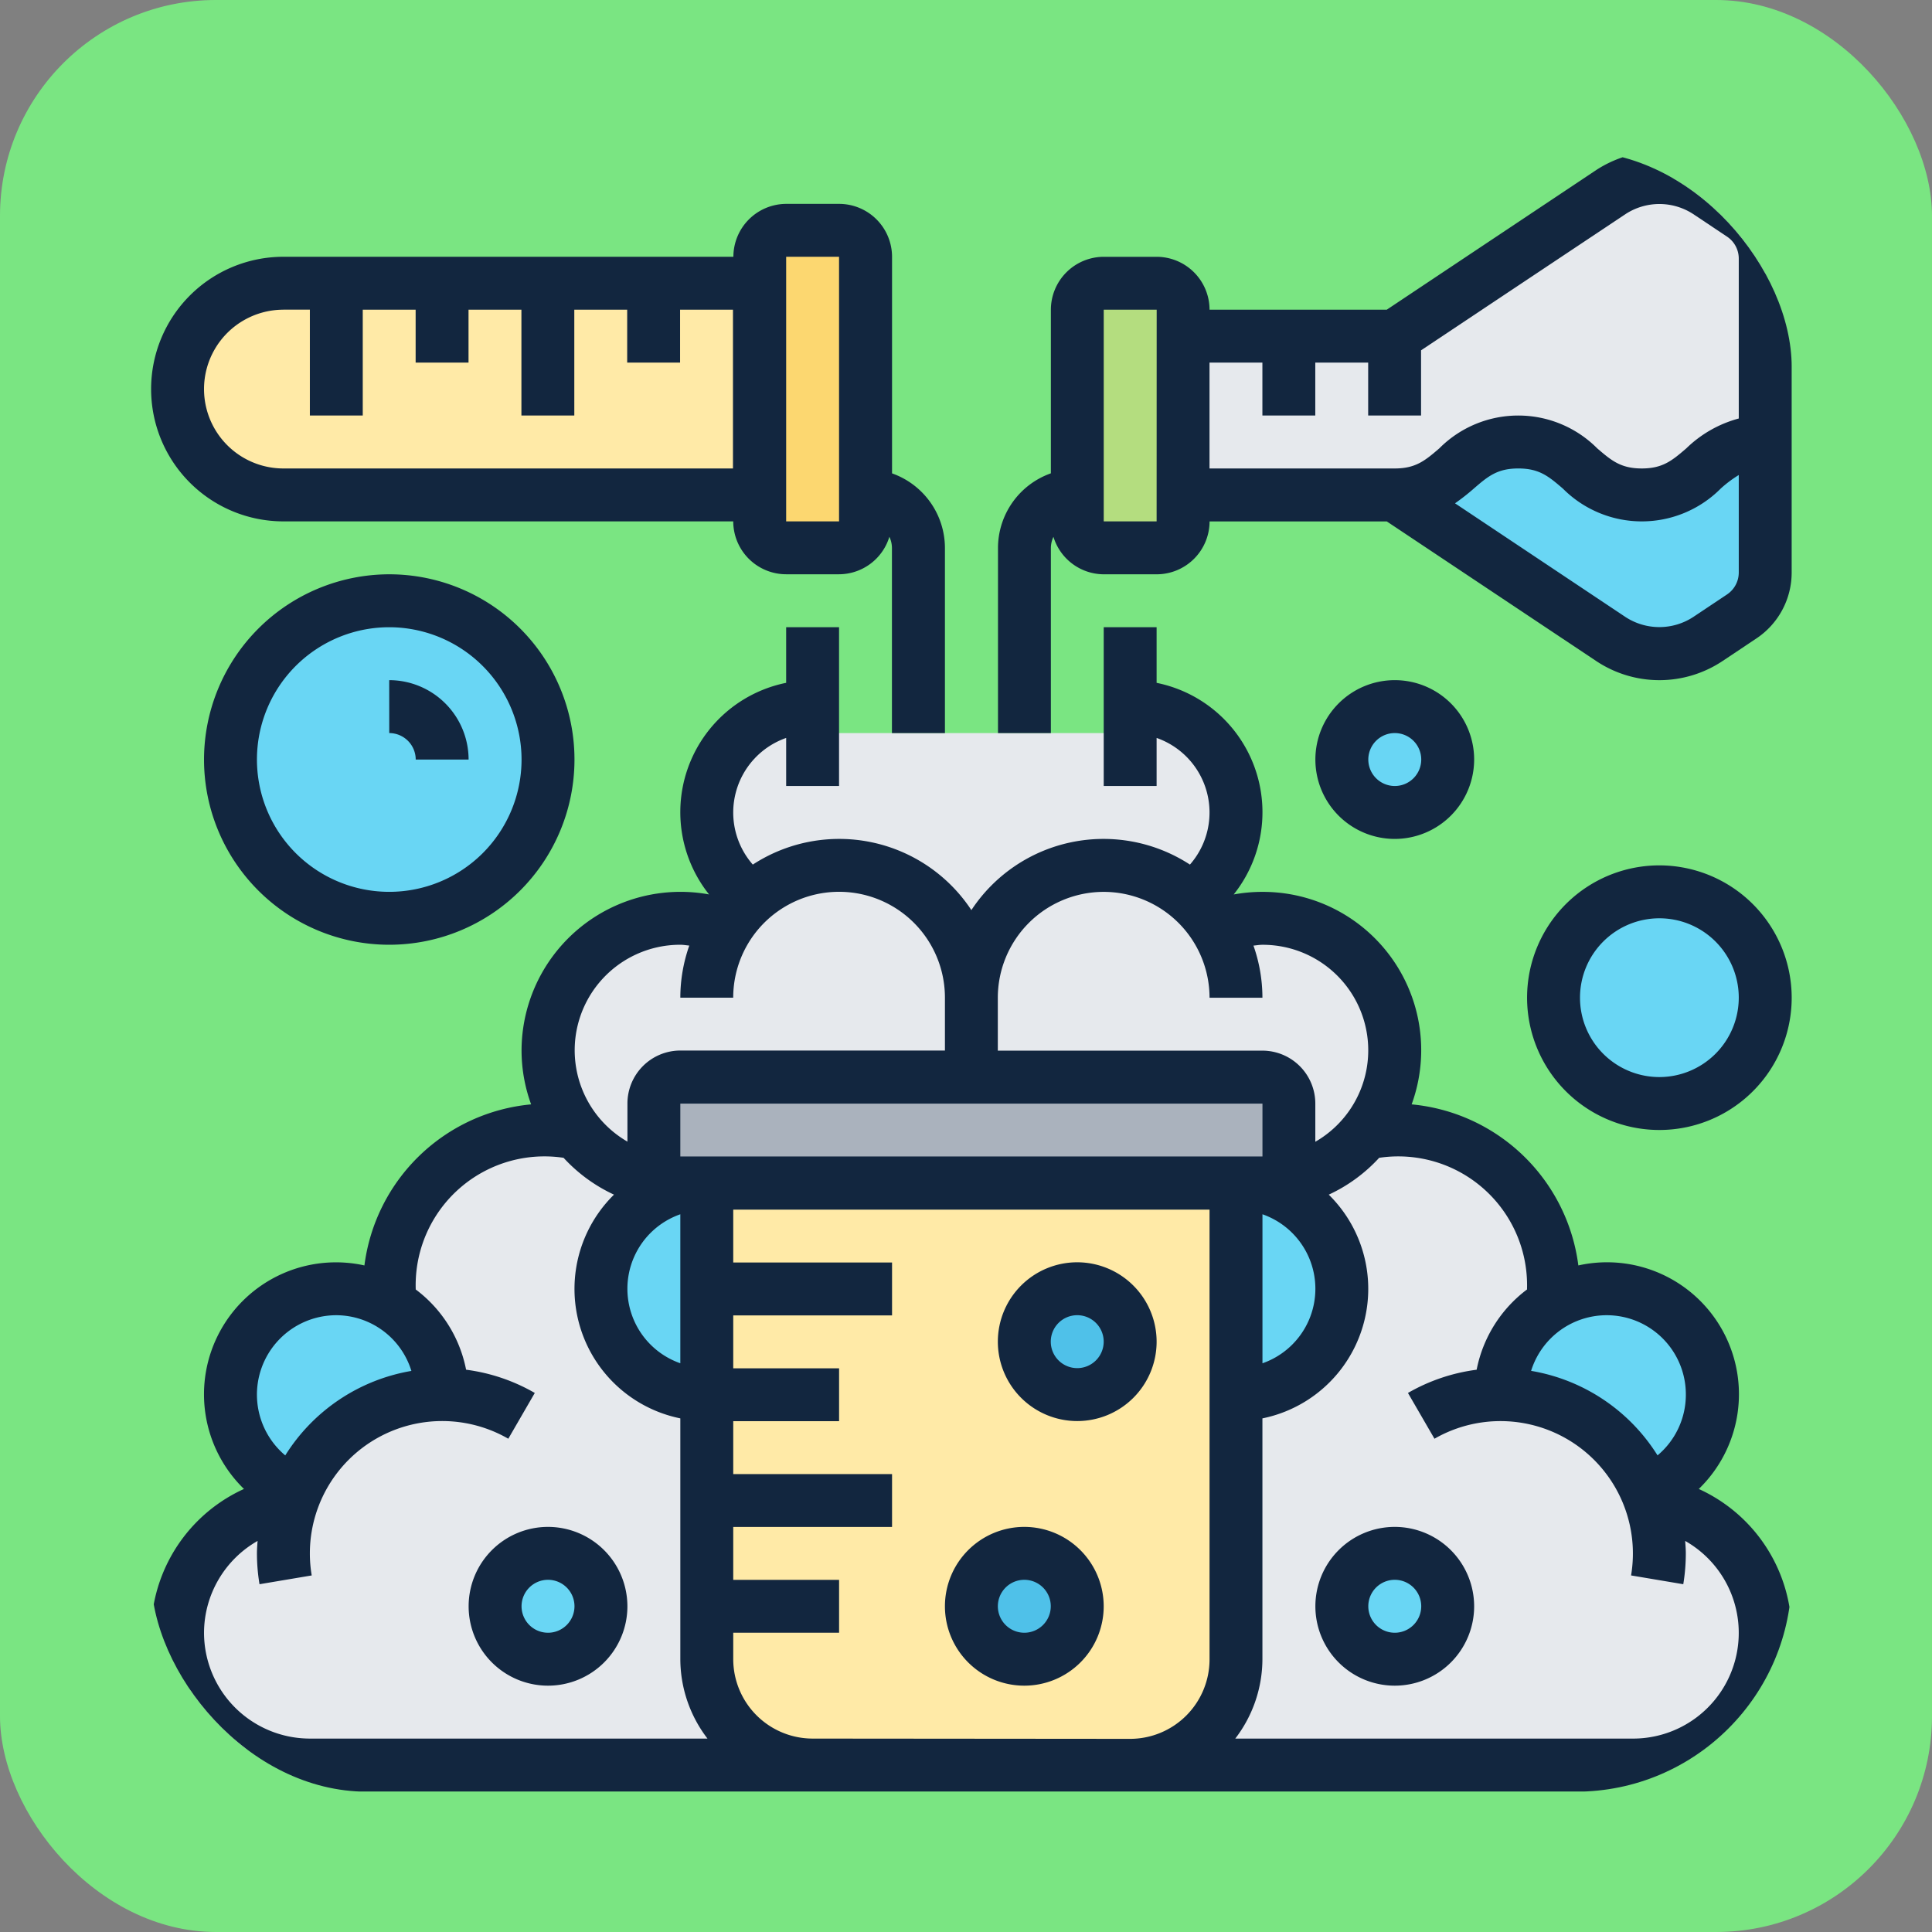 <svg xmlns="http://www.w3.org/2000/svg" xmlns:xlink="http://www.w3.org/1999/xlink" width="179" height="179" viewBox="0 0 179 179">
  <rect x="0" y="0" width="179" height="179" fill="#808080" stroke="none"/>
  <defs>
    <clipPath id="clip-path">
      <rect id="Rectángulo_35656" data-name="Rectángulo 35656" width="152" height="152" rx="20" transform="translate(434 114)" fill="#3ca8f4"/>
    </clipPath>
  </defs>
  <g id="Grupo_102477" data-name="Grupo 102477" transform="translate(-420 -100)">
    <rect id="Rectángulo_35494" data-name="Rectángulo 35494" width="179" height="179" rx="20" transform="translate(420 100)" fill="#7ae582"/>
    <g id="Enmascarar_grupo_98" data-name="Enmascarar grupo 98" clip-path="url(#clip-path)">
      <g id="reaccion-quimica" transform="translate(431.548 111.532)">
        <g id="Grupo_101770" data-name="Grupo 101770">
          <g id="Grupo_101747" data-name="Grupo 101747">
            <path id="Trazado_157683" data-name="Trazado 157683" d="M51.484,98.065h2.452a9.806,9.806,0,0,0,0,19.613v24.516A9.8,9.8,0,0,0,63.742,152H17.161a12.252,12.252,0,0,1-1.643-24.394,6.372,6.372,0,0,1,.319-.883,14.744,14.744,0,0,1,13.582-9.046,9.755,9.755,0,0,0-4.854-8.458c-.025-.441-.049-.883-.049-1.348a14.721,14.721,0,0,1,14.71-14.71,13.05,13.05,0,0,1,2.623.245h.025A12.182,12.182,0,0,0,51.484,98.065Z" fill="#e6e9ed"/>
          </g>
          <g id="Grupo_101748" data-name="Grupo 101748">
            <path id="Trazado_157684" data-name="Trazado 157684" d="M78.452,80.9v7.355H51.484a2.459,2.459,0,0,0-2.452,2.452v4.9a2.459,2.459,0,0,0,2.452,2.452,12.258,12.258,0,1,1,4.364-23.732,13.181,13.181,0,0,1,2.206-2.6,12.261,12.261,0,0,1,20.4,9.169Z" fill="#e6e9ed"/>
          </g>
          <g id="Grupo_101749" data-name="Grupo 101749">
            <path id="Trazado_157685" data-name="Trazado 157685" d="M93.161,53.935a9.809,9.809,0,0,1,5.688,17.8,12.261,12.261,0,0,0-20.4,9.169,12.261,12.261,0,0,0-20.4-9.169,9.809,9.809,0,0,1,5.688-17.8v2.452H93.161Z" fill="#e6e9ed"/>
          </g>
          <g id="Grupo_101750" data-name="Grupo 101750">
            <path id="Trazado_157686" data-name="Trazado 157686" d="M105.419,88.258H78.452V80.9a12.261,12.261,0,0,1,20.4-9.169,13.181,13.181,0,0,1,2.206,2.6,12.3,12.3,0,0,1,16.622,11.474,12.272,12.272,0,0,1-12.258,12.258,2.459,2.459,0,0,0,2.452-2.452v-4.9A2.459,2.459,0,0,0,105.419,88.258Z" fill="#e6e9ed"/>
          </g>
          <g id="Grupo_101751" data-name="Grupo 101751">
            <path id="Trazado_157687" data-name="Trazado 157687" d="M141.385,127.606A12.252,12.252,0,0,1,139.742,152H93.161a9.8,9.8,0,0,0,9.806-9.806V117.677a9.806,9.806,0,0,0,0-19.613h2.452a12.182,12.182,0,0,0,9.61-4.658h.025a13.05,13.05,0,0,1,2.623-.245,14.721,14.721,0,0,1,14.71,14.71c0,.466-.025.907-.049,1.348a9.755,9.755,0,0,0-4.854,8.458,14.744,14.744,0,0,1,13.582,9.046A6.375,6.375,0,0,1,141.385,127.606Z" fill="#e6e9ed"/>
          </g>
          <g id="Grupo_101752" data-name="Grupo 101752">
            <path id="Trazado_157688" data-name="Trazado 157688" d="M53.935,107.871v9.806a9.806,9.806,0,0,1,0-19.613Z" fill="#69d6f4"/>
          </g>
          <g id="Grupo_101753" data-name="Grupo 101753">
            <path id="Trazado_157689" data-name="Trazado 157689" d="M24.565,109.219a9.755,9.755,0,0,1,4.854,8.458,14.744,14.744,0,0,0-13.582,9.046,9.8,9.8,0,1,1,8.728-17.5Z" fill="#69d6f4"/>
          </g>
          <g id="Grupo_101754" data-name="Grupo 101754">
            <circle id="Elipse_4559" data-name="Elipse 4559" cx="14.71" cy="14.71" r="14.71" transform="translate(9.806 44.129)" fill="#69d6f4"/>
          </g>
          <g id="Grupo_101755" data-name="Grupo 101755">
            <circle id="Elipse_4560" data-name="Elipse 4560" cx="4.903" cy="4.903" r="4.903" transform="translate(112.774 53.935)" fill="#69d6f4"/>
          </g>
          <g id="Grupo_101756" data-name="Grupo 101756">
            <circle id="Elipse_4561" data-name="Elipse 4561" cx="9.806" cy="9.806" r="9.806" transform="translate(132.387 71.097)" fill="#69d6f4"/>
          </g>
          <g id="Grupo_101757" data-name="Grupo 101757">
            <path id="Trazado_157690" data-name="Trazado 157690" d="M127.484,117.677a9.806,9.806,0,1,1,13.582,9.046A14.744,14.744,0,0,0,127.484,117.677Z" fill="#69d6f4"/>
          </g>
          <g id="Grupo_101758" data-name="Grupo 101758">
            <path id="Trazado_157691" data-name="Trazado 157691" d="M102.968,98.065a9.806,9.806,0,0,1,0,19.613Z" fill="#69d6f4"/>
          </g>
          <g id="Grupo_101759" data-name="Grupo 101759">
            <circle id="Elipse_4562" data-name="Elipse 4562" cx="4.903" cy="4.903" r="4.903" transform="translate(34.323 132.387)" fill="#69d6f4"/>
          </g>
          <g id="Grupo_101760" data-name="Grupo 101760">
            <circle id="Elipse_4563" data-name="Elipse 4563" cx="4.903" cy="4.903" r="4.903" transform="translate(112.774 132.387)" fill="#69d6f4"/>
          </g>
          <g id="Grupo_101761" data-name="Grupo 101761">
            <path id="Trazado_157692" data-name="Trazado 157692" d="M107.871,90.71v4.9a2.459,2.459,0,0,1-2.452,2.452H51.484a2.459,2.459,0,0,1-2.452-2.452v-4.9a2.459,2.459,0,0,1,2.452-2.452h53.935A2.459,2.459,0,0,1,107.871,90.71Z" fill="#aab2bd"/>
          </g>
          <g id="Grupo_101762" data-name="Grupo 101762">
            <path id="Trazado_157693" data-name="Trazado 157693" d="M53.935,137.29V98.065h49.032v44.129A9.8,9.8,0,0,1,93.161,152H63.742a9.8,9.8,0,0,1-9.806-9.806Z" fill="#ffeaa7"/>
          </g>
          <g id="Grupo_101763" data-name="Grupo 101763">
            <circle id="Elipse_4564" data-name="Elipse 4564" cx="4.903" cy="4.903" r="4.903" transform="translate(78.452 132.387)" fill="#4fc1e9"/>
          </g>
          <g id="Grupo_101764" data-name="Grupo 101764">
            <circle id="Elipse_4565" data-name="Elipse 4565" cx="4.903" cy="4.903" r="4.903" transform="translate(83.355 107.871)" fill="#4fc1e9"/>
          </g>
          <g id="Grupo_101765" data-name="Grupo 101765">
            <path id="Trazado_157694" data-name="Trazado 157694" d="M49.032,14.71h9.806V34.323H14.71a9.806,9.806,0,1,1,0-19.613H49.032Z" fill="#ffeaa7"/>
          </g>
          <g id="Grupo_101766" data-name="Grupo 101766">
            <path id="Trazado_157695" data-name="Trazado 157695" d="M68.645,34.323v2.452a2.459,2.459,0,0,1-2.452,2.452h-4.9a2.459,2.459,0,0,1-2.452-2.452V12.258A2.459,2.459,0,0,1,61.29,9.806h4.9a2.459,2.459,0,0,1,2.452,2.452Z" fill="#fcd770"/>
          </g>
          <g id="Grupo_101767" data-name="Grupo 101767">
            <path id="Trazado_157696" data-name="Trazado 157696" d="M98.065,34.323v2.452a2.459,2.459,0,0,1-2.452,2.452h-4.9a2.459,2.459,0,0,1-2.452-2.452V17.161A2.459,2.459,0,0,1,90.71,14.71h4.9a2.459,2.459,0,0,1,2.452,2.452V34.323Z" fill="#b4dd7f"/>
          </g>
          <g id="Grupo_101768" data-name="Grupo 101768">
            <path id="Trazado_157697" data-name="Trazado 157697" d="M117.677,34.323H98.065V19.613h19.613l20.03-13.361a8.138,8.138,0,0,1,8.973,0l3.138,2.108A4.856,4.856,0,0,1,152,12.43v16.99c-5.712,0-5.712,4.9-11.425,4.9-5.737,0-5.737-4.9-11.449-4.9C123.39,29.419,123.39,34.323,117.677,34.323Z" fill="#e6e9ed"/>
          </g>
          <g id="Grupo_101769" data-name="Grupo 101769">
            <path id="Trazado_157698" data-name="Trazado 157698" d="M152,29.419V41.506a4.856,4.856,0,0,1-2.182,4.07l-3.138,2.108a8.138,8.138,0,0,1-8.973,0l-20.03-13.361c5.712,0,5.712-4.9,11.449-4.9,5.712,0,5.712,4.9,11.449,4.9,5.712,0,5.712-4.9,11.425-4.9Z" fill="#69d6f4"/>
          </g>
        </g>
        <g id="Grupo_101771" data-name="Grupo 101771">
          <path id="Trazado_157699" data-name="Trazado 157699" d="M151.176,6.31l-3.131-2.089a10.719,10.719,0,0,0-11.7,0l-19.409,12.94H100.516a4.908,4.908,0,0,0-4.9-4.9h-4.9a4.908,4.908,0,0,0-4.9,4.9V32.322a7.345,7.345,0,0,0-4.9,6.9V56.387h4.9V39.226a2.416,2.416,0,0,1,.238-1.02,4.895,4.895,0,0,0,4.665,3.471h4.9a4.908,4.908,0,0,0,4.9-4.9h16.418l19.407,12.937a10.547,10.547,0,0,0,11.7,0l3.131-2.089a7.337,7.337,0,0,0,3.275-6.117V12.43a7.345,7.345,0,0,0-3.275-6.119ZM95.613,36.774h-4.9l0-19.613h4.906Zm4.9-4.9V22.065h4.9v4.9h4.9v-4.9h4.9v4.9h4.9V20.925L139.063,8.3a5.737,5.737,0,0,1,6.264,0l3.131,2.089a2.444,2.444,0,0,1,1.091,2.037V27.242a11.075,11.075,0,0,0-4.862,2.768c-1.307,1.12-2.17,1.861-4.124,1.861s-2.819-.74-4.126-1.861a10.319,10.319,0,0,0-14.634,0c-1.307,1.12-2.172,1.861-4.126,1.861Zm47.941,11.675-3.131,2.089a5.737,5.737,0,0,1-6.264,0L123.26,35.1A20.275,20.275,0,0,0,125,33.734c1.3-1.123,2.17-1.863,4.124-1.863s2.817.74,4.126,1.861a10.314,10.314,0,0,0,14.629,0,10.886,10.886,0,0,1,1.67-1.253v9.027A2.443,2.443,0,0,1,148.457,43.546Z" fill="#12263f"/>
          <path id="Trazado_157700" data-name="Trazado 157700" d="M14.71,36.774H56.387a4.908,4.908,0,0,0,4.9,4.9h4.9a4.895,4.895,0,0,0,4.665-3.471,2.416,2.416,0,0,1,.238,1.02V56.387H76V39.226a7.345,7.345,0,0,0-4.9-6.9V12.258a4.908,4.908,0,0,0-4.9-4.9h-4.9a4.908,4.908,0,0,0-4.9,4.9H14.71a12.258,12.258,0,1,0,0,24.516ZM61.29,12.258h4.9V36.774h-4.9Zm-46.581,4.9h2.452v9.806h4.9V17.161h4.9v4.9h4.9v-4.9h4.9v9.806h4.9V17.161h4.9v4.9h4.9v-4.9h4.9v14.71H14.71a7.355,7.355,0,1,1,0-14.71Z" fill="#12263f"/>
          <path id="Trazado_157701" data-name="Trazado 157701" d="M83.355,129.935a7.355,7.355,0,1,0,7.355,7.355A7.364,7.364,0,0,0,83.355,129.935Zm0,9.806a2.452,2.452,0,1,1,2.452-2.452A2.456,2.456,0,0,1,83.355,139.742Z" fill="#12263f"/>
          <path id="Trazado_157702" data-name="Trazado 157702" d="M88.258,105.419a7.355,7.355,0,1,0,7.355,7.355A7.364,7.364,0,0,0,88.258,105.419Zm0,9.806a2.452,2.452,0,1,1,2.452-2.452A2.456,2.456,0,0,1,88.258,115.226Z" fill="#12263f"/>
          <path id="Trazado_157703" data-name="Trazado 157703" d="M7.355,58.839A17.161,17.161,0,1,0,24.516,41.677,17.18,17.18,0,0,0,7.355,58.839Zm29.419,0A12.258,12.258,0,1,1,24.516,46.581,12.272,12.272,0,0,1,36.774,58.839Z" fill="#12263f"/>
          <path id="Trazado_157704" data-name="Trazado 157704" d="M24.516,56.387a2.456,2.456,0,0,1,2.452,2.452h4.9a7.364,7.364,0,0,0-7.355-7.355Z" fill="#12263f"/>
          <path id="Trazado_157705" data-name="Trazado 157705" d="M39.226,129.935a7.355,7.355,0,1,0,7.355,7.355A7.364,7.364,0,0,0,39.226,129.935Zm0,9.806a2.452,2.452,0,1,1,2.452-2.452A2.456,2.456,0,0,1,39.226,139.742Z" fill="#12263f"/>
          <path id="Trazado_157706" data-name="Trazado 157706" d="M145.846,126.42a12.222,12.222,0,0,0-11.16-20.709,17.18,17.18,0,0,0-15.445-14.923A14.667,14.667,0,0,0,105.419,71.1a14.841,14.841,0,0,0-2.665.24,12.227,12.227,0,0,0-7.142-19.606V46.581h-4.9V61.29h4.9V56.838A7.32,7.32,0,0,1,98.7,68.572a14.665,14.665,0,0,0-20.25,4.217A14.665,14.665,0,0,0,58.2,68.572,7.32,7.32,0,0,1,61.29,56.838V61.29h4.9V46.581h-4.9v5.151a12.227,12.227,0,0,0-7.142,19.606A14.725,14.725,0,0,0,36.774,85.806a14.607,14.607,0,0,0,.887,4.982,17.175,17.175,0,0,0-15.445,14.923,12.229,12.229,0,0,0-11.16,20.709,14.673,14.673,0,0,0,6.1,28.032H139.742a14.673,14.673,0,0,0,6.1-28.032Zm-1.2-8.742a7.334,7.334,0,0,1-2.623,5.631,17.172,17.172,0,0,0-11.714-7.83,7.334,7.334,0,0,1,14.337,2.2ZM90.71,71.1a9.816,9.816,0,0,1,9.806,9.806h4.9a14.572,14.572,0,0,0-.831-4.827c.277-.025.549-.076.831-.076a9.775,9.775,0,0,1,4.9,18.25V90.71a4.908,4.908,0,0,0-4.9-4.9H80.9V80.9A9.816,9.816,0,0,1,90.71,71.1Zm-39.226,29.87v13.805a7.31,7.31,0,0,1,0-13.805Zm0-5.354v-4.9h53.935l0,4.9H51.484Zm53.935,5.354a7.312,7.312,0,0,1,0,13.807ZM51.484,76c.282,0,.554.051.831.076a14.572,14.572,0,0,0-.831,4.827h4.9A9.806,9.806,0,0,1,76,80.9v4.9H51.484a4.908,4.908,0,0,0-4.9,4.9v3.54A9.775,9.775,0,0,1,51.484,76ZM19.613,110.323a7.305,7.305,0,0,1,6.955,5.161,17.171,17.171,0,0,0-11.687,7.828,7.357,7.357,0,0,1,4.732-12.989ZM7.355,139.742a9.827,9.827,0,0,1,4.962-8.507c-.027.382-.059.762-.059,1.152a17.345,17.345,0,0,0,.238,2.859l4.837-.814a12.071,12.071,0,0,1-.172-2.045,12.262,12.262,0,0,1,18.385-10.62L38,117.525a17.116,17.116,0,0,0-6.364-2.153,12.228,12.228,0,0,0-4.668-7.436c0-.022,0-.044,0-.066a11.934,11.934,0,0,1,13.7-12.131,14.793,14.793,0,0,0,4.67,3.413,12.243,12.243,0,0,0,6.146,20.728v22.312A12.131,12.131,0,0,0,54,149.548H17.161a9.816,9.816,0,0,1-9.806-9.806Zm56.387,9.806a7.364,7.364,0,0,1-7.355-7.355v-2.452h9.806v-4.9H56.387v-4.9H71.1v-4.9H56.387v-4.9h9.806v-4.9H56.387v-4.9H71.1v-4.9H56.387v-4.9h44.129v41.677a7.364,7.364,0,0,1-7.355,7.355Zm76,0H102.9a12.131,12.131,0,0,0,2.515-7.355V119.881a12.243,12.243,0,0,0,6.146-20.728,14.718,14.718,0,0,0,4.67-3.413,11.934,11.934,0,0,1,13.7,12.131c0,.022,0,.044,0,.066a12.239,12.239,0,0,0-4.668,7.436,17.116,17.116,0,0,0-6.364,2.153l2.457,4.241a12.268,12.268,0,0,1,18.215,12.665l4.837.814a17.615,17.615,0,0,0,.235-2.859c0-.39-.032-.77-.059-1.152a9.794,9.794,0,0,1-4.844,18.314Z" fill="#12263f"/>
          <path id="Trazado_157707" data-name="Trazado 157707" d="M117.677,129.935a7.355,7.355,0,1,0,7.355,7.355A7.364,7.364,0,0,0,117.677,129.935Zm0,9.806a2.452,2.452,0,1,1,2.452-2.452A2.456,2.456,0,0,1,117.677,139.742Z" fill="#12263f"/>
          <path id="Trazado_157708" data-name="Trazado 157708" d="M142.194,68.645A12.258,12.258,0,1,0,154.452,80.9,12.272,12.272,0,0,0,142.194,68.645Zm0,19.613a7.355,7.355,0,1,1,7.355-7.355A7.364,7.364,0,0,1,142.194,88.258Z" fill="#12263f"/>
          <path id="Trazado_157709" data-name="Trazado 157709" d="M125.032,58.839a7.355,7.355,0,1,0-7.355,7.355A7.364,7.364,0,0,0,125.032,58.839Zm-9.806,0a2.452,2.452,0,1,1,2.452,2.452A2.456,2.456,0,0,1,115.226,58.839Z" fill="#12263f"/>
        </g>
      </g>
    </g>
  </g>
</svg>

